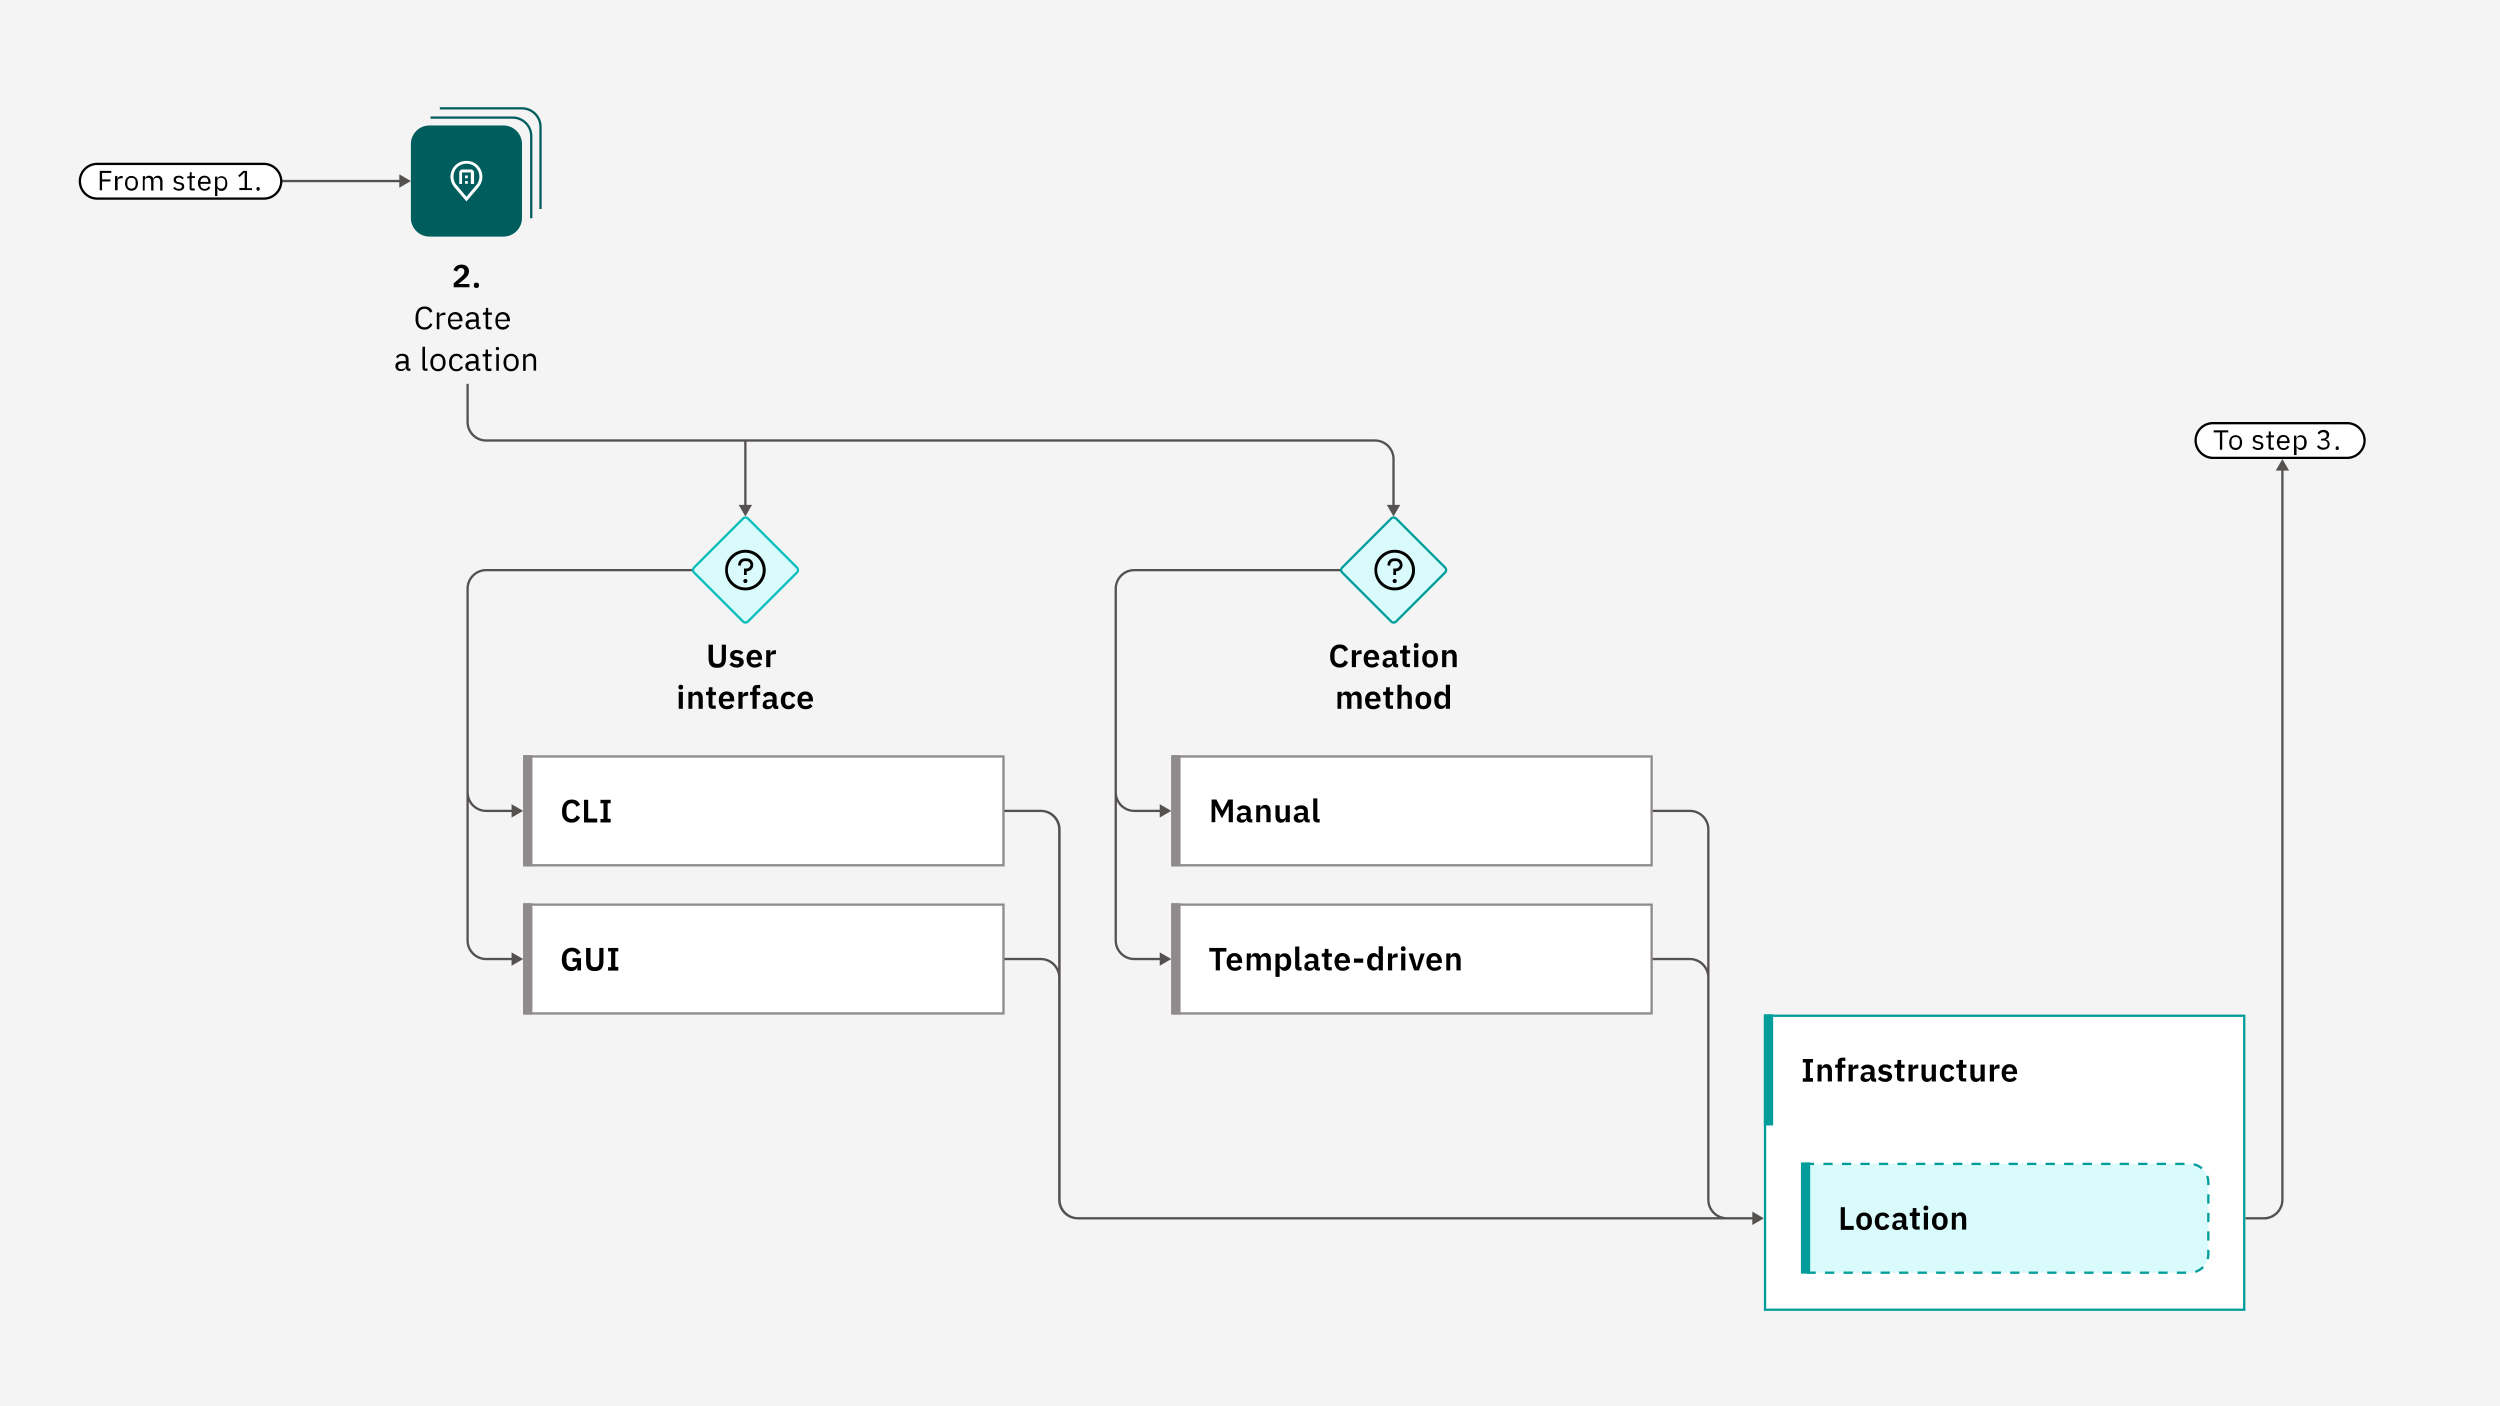 <?xml version="1.0" encoding="utf-8"?>
<!-- Generator: Adobe Illustrator 26.4.1, SVG Export Plug-In . SVG Version: 6.00 Build 0)  -->
<svg version="1.1" id="Layer_1" xmlns="http://www.w3.org/2000/svg" xmlns:xlink="http://www.w3.org/1999/xlink" x="0px" y="0px"
	 viewBox="0 0 1080 607.5" style="enable-background:new 0 0 1080 607.5;" xml:space="preserve">
<style type="text/css">
	.st0{fill:#F4F4F4;}
	.st1{fill:#565151;}
	.st2{fill:#005D5D;}
	.st3{fill:#FFFFFF;}
	.st4{fill:none;stroke:#005D5D;}
	.st5{fill:#8F8B8B;}
	.st6{fill:none;stroke:#8F8B8B;}
	.st7{fill:#D9FBFB;stroke:#08BDBA;}
	.st8{fill:#D9FBFB;stroke:#009D9A;}
	.st9{fill:none;stroke:#000000;}
	.st10{fill:none;stroke:#009D9A;}
	.st11{fill:#009D9A;}
	.st12{fill:#D9FBFB;stroke:#009D9A;stroke-dasharray:4,4;}
</style>
<rect class="st0" width="1080" height="607.5"/>
<path class="st1" d="M485.6,247c1.3-0.8,2.8-1.2,4.4-1.2h90v1h-90c-4.1,0-7.5,3.4-7.5,7.5v88c0,4.1,3.4,7.5,7.5,7.5h11v-2.4l5,2.9
	l-5,2.9v-2.4h-11c-3.2,0-6.1-1.8-7.5-4.5v60c0,4.1,3.4,7.5,7.5,7.5h11v-2.4l5,2.9l-5,2.9v-2.4h-11c-4.7,0-8.5-3.8-8.5-8.5v-152
	c0-1.7,0.5-3.2,1.3-4.5C483.5,248.6,484.5,247.7,485.6,247z"/>
<path class="st1" d="M177.5,78.2l-5-2.9v2.4h-52v1h52v2.4L177.5,78.2z"/>
<path class="st1" d="M202.5,165.8v16.5c0,4.1,3.4,7.5,7.5,7.5l384,0c4.7,0,8.5,3.8,8.5,8.5v19.8h2.4l-2.9,5l-2.9-5h2.4v-19.8
	c0-4.1-3.4-7.5-7.5-7.5l-271.5,0v27.3h2.4l-2.9,5l-2.9-5h2.4v-27.3H210c-4.7,0-8.5-3.8-8.5-8.5v-16.5H202.5z"/>
<path class="st1" d="M979.5,526.8v-0.1c4-0.7,7-4.2,7-8.4v-315h2.4l-2.9-5l-2.9,5h2.4v315c0,4.1-3.4,7.5-7.5,7.5h-8v1H979.5z"/>
<path class="st1" d="M433,349.8h16.7c4.7,0,8.5,3.8,8.5,8.5v160c0,4.1,3.4,7.5,7.5,7.5H742c-2.7-1.4-4.5-4.3-4.5-7.5l0-96
	c0-4.1-3.4-7.5-7.5-7.5h-17.2v-1H730c3.3,0,6.1,1.8,7.5,4.5v-60c0-4.1-3.4-7.5-7.5-7.5h-17.3v-1H730c4.7,0,8.5,3.8,8.5,8.5v154.4h0
	v5.6c0,4.1,3.4,7.5,7.5,7.5h11v-2.4l5,2.9l-5,2.9v-2.4H465.6c-4.7,0-8.5-3.8-8.5-8.5l0-96c0-4.1-3.4-7.5-7.5-7.5H433v-1h16.6
	c3.3,0,6.1,1.8,7.5,4.5v-60c0-4.1-3.4-7.5-7.5-7.5H433V349.8z"/>
<path class="st2" d="M185.5,54.2h32c4.4,0,8,3.6,8,8v32c0,4.4-3.6,8-8,8h-32c-4.4,0-8-3.6-8-8v-32C177.5,57.8,181.1,54.2,185.5,54.2
	z"/>
<path class="st3" d="M201.5,87l-5.3-6.2c0,0-0.2-0.3-0.2-0.3c-0.9-1.2-1.4-2.6-1.4-4.1c0-1.8,0.7-3.6,2-4.9c1.3-1.3,3-2,4.9-2
	s3.6,0.7,4.9,2c1.3,1.3,2,3,2,4.9c0,1.5-0.5,2.9-1.4,4.1l0,0c0,0-0.2,0.2-0.2,0.3L201.5,87z M197,79.7c0,0,0.1,0.2,0.2,0.2l4.3,5.1
	l4.3-5.1c0,0,0.2-0.2,0.2-0.2c0.7-1,1.1-2.2,1.1-3.4c0-1.5-0.6-2.9-1.6-4c-1.1-1.1-2.5-1.6-4-1.6s-2.9,0.6-4,1.6
	c-1.1,1.1-1.6,2.5-1.6,4C195.9,77.6,196.3,78.8,197,79.7z"/>
<path class="st3" d="M204.6,79.5h-1.2v-5h-3.8v5h-1.2v-5c0-0.3,0.1-0.6,0.4-0.9c0.2-0.2,0.6-0.4,0.9-0.4h3.8c0.3,0,0.6,0.1,0.9,0.4
	c0.2,0.2,0.4,0.6,0.4,0.9V79.5z"/>
<path class="st3" d="M202.1,78.2h-1.2v1.2h1.2V78.2z"/>
<path class="st3" d="M202.1,75.8h-1.2V77h1.2V75.8z"/>
<path d="M202.8,122.7H198l2.1-1.7c1.4-1.1,2.5-2.2,2.5-3.8c0-1.7-1.2-2.9-3.2-2.9c-2,0-3,1.1-3.5,2.4l1.6,0.6
	c0.2-0.8,0.7-1.5,1.7-1.5c0.8,0,1.4,0.5,1.4,1.3v0.2c0,0.9-0.5,1.5-1.5,2.4l-3.1,2.7v1.7h6.8V122.7z M205.8,124.4
	c0.8,0,1.1-0.4,1.1-1v-0.3c0-0.6-0.3-1-1.1-1c-0.8,0-1.1,0.4-1.1,1v0.3C204.7,124,205,124.4,205.8,124.4z"/>
<path d="M183.4,142.4c1.6,0,2.8-0.9,3.4-2.2l-0.9-0.6c-0.4,1.1-1.2,1.8-2.5,1.8c-1.7,0-2.7-1.2-2.7-3.2v-1.5c0-2,1-3.3,2.7-3.3
	c1.2,0,2,0.7,2.4,1.7l1-0.6c-0.6-1.4-1.7-2.1-3.4-2.1c-2.5,0-3.9,1.8-3.9,5.1C179.4,140.7,180.9,142.4,183.4,142.4z M189.8,142.2
	v-4.9c0-0.7,0.7-1.2,1.9-1.2h0.7V135H192c-1.2,0-1.8,0.6-2.1,1.3h-0.1V135h-1.1v7.2H189.8z M196.6,142.4c1.4,0,2.4-0.7,2.9-1.7
	l-0.8-0.6c-0.4,0.8-1.1,1.2-2,1.2c-1.3,0-2.1-0.9-2.1-2.2v-0.3h5.2v-0.5c0-2-1.2-3.5-3.1-3.5c-2,0-3.2,1.5-3.2,3.8
	S194.7,142.4,196.6,142.4z M196.6,135.8c1.1,0,1.9,0.9,1.9,2.1v0.2h-4V138C194.6,136.7,195.4,135.8,196.6,135.8z M207.6,142.2v-1
	h-0.8v-4c0-1.5-1-2.4-2.8-2.4c-1.3,0-2.2,0.6-2.6,1.4l0.7,0.6c0.4-0.7,1-1.1,1.8-1.1c1.1,0,1.7,0.6,1.7,1.6v0.7h-1.4
	c-2.1,0-3.1,0.8-3.1,2.1c0,1.3,0.9,2.2,2.4,2.2c1,0,1.8-0.5,2.1-1.3h0.1c0.1,0.7,0.4,1.2,1.2,1.2H207.6z M203.8,141.5
	c-0.9,0-1.4-0.4-1.4-1.1v-0.3c0-0.7,0.6-1.1,1.8-1.1h1.5v1.2C205.7,140.9,204.9,141.5,203.8,141.5z M212.4,142.2v-1h-1.5V136h1.6v-1
	h-1.6v-2h-1v1.3c0,0.5-0.2,0.7-0.6,0.7h-0.7v1h1.2v5.1c0,0.7,0.4,1.2,1.2,1.2H212.4z M217.1,142.4c1.4,0,2.4-0.7,2.9-1.7l-0.8-0.6
	c-0.4,0.8-1.1,1.2-2,1.2c-1.3,0-2.1-0.9-2.1-2.2v-0.3h5.2v-0.5c0-2-1.2-3.5-3.1-3.5c-2,0-3.2,1.5-3.2,3.8S215.2,142.4,217.1,142.4z
	 M217.1,135.8c1.1,0,1.9,0.9,1.9,2.1v0.2h-4V138C215.1,136.7,215.9,135.8,217.1,135.8z M177.3,160.2v-1h-0.8v-4c0-1.5-1-2.4-2.8-2.4
	c-1.3,0-2.2,0.6-2.6,1.4l0.7,0.6c0.4-0.7,1-1.1,1.8-1.1c1.1,0,1.7,0.6,1.7,1.6v0.7h-1.4c-2.1,0-3.1,0.8-3.1,2.1
	c0,1.3,0.9,2.2,2.4,2.2c1,0,1.8-0.5,2.1-1.3h0.1c0.1,0.7,0.4,1.2,1.2,1.2H177.3z M173.4,159.5c-0.9,0-1.4-0.4-1.4-1.1v-0.3
	c0-0.7,0.6-1.1,1.8-1.1h1.5v1.2C175.3,158.9,174.5,159.5,173.4,159.5z M184.7,160.2v-1h-1.1v-9.4h-1.1v9.2c0,0.7,0.4,1.2,1.2,1.2
	H184.7z M189.2,160.4c1.9,0,3.3-1.5,3.3-3.8s-1.3-3.8-3.3-3.8c-1.9,0-3.3,1.5-3.3,3.8S187.3,160.4,189.2,160.4z M189.2,159.4
	c-1.2,0-2.1-0.7-2.1-2.3v-1c0-1.5,0.9-2.3,2.1-2.3c1.2,0,2.1,0.7,2.1,2.3v1C191.3,158.7,190.4,159.4,189.2,159.4z M197.2,160.4
	c1.4,0,2.3-0.7,2.8-1.7l-0.8-0.5c-0.4,0.8-1.1,1.3-2,1.3c-1.3,0-2-0.9-2-2.2V156c0-1.3,0.7-2.2,2-2.2c0.9,0,1.5,0.4,1.8,1.2l0.9-0.5
	c-0.4-1-1.3-1.7-2.7-1.7c-2,0-3.2,1.5-3.2,3.8S195.1,160.4,197.2,160.4z M207.5,160.2v-1h-0.8v-4c0-1.5-1-2.4-2.8-2.4
	c-1.3,0-2.2,0.6-2.6,1.4l0.7,0.6c0.4-0.7,1-1.1,1.8-1.1c1.1,0,1.7,0.6,1.7,1.6v0.7h-1.4c-2.1,0-3.1,0.8-3.1,2.1
	c0,1.3,0.9,2.2,2.4,2.2c1,0,1.8-0.5,2.1-1.3h0.1c0.1,0.7,0.4,1.2,1.2,1.2H207.5z M203.7,159.5c-0.9,0-1.4-0.4-1.4-1.1v-0.3
	c0-0.7,0.6-1.1,1.8-1.1h1.5v1.2C205.6,158.9,204.8,159.5,203.7,159.5z M212.3,160.2v-1h-1.5V154h1.6v-1h-1.6v-2h-1v1.3
	c0,0.5-0.2,0.7-0.6,0.7h-0.7v1h1.2v5.1c0,0.7,0.4,1.2,1.2,1.2H212.3z M214.9,151.3c0.5,0,0.7-0.3,0.7-0.6v-0.2
	c0-0.4-0.2-0.6-0.7-0.6s-0.7,0.3-0.7,0.6v0.2C214.2,151.1,214.5,151.3,214.9,151.3z M214.4,160.2h1.1V153h-1.1V160.2z M220.8,160.4
	c1.9,0,3.3-1.5,3.3-3.8s-1.3-3.8-3.3-3.8c-1.9,0-3.3,1.5-3.3,3.8S218.8,160.4,220.8,160.4z M220.8,159.4c-1.2,0-2.1-0.7-2.1-2.3v-1
	c0-1.5,0.9-2.3,2.1-2.3c1.2,0,2.1,0.7,2.1,2.3v1C222.8,158.7,222,159.4,220.8,159.4z M227.1,160.2v-5c0-0.9,0.9-1.4,1.8-1.4
	c1.1,0,1.6,0.7,1.6,1.9v4.4h1.1v-4.6c0-1.8-0.9-2.8-2.4-2.8c-1.1,0-1.7,0.5-2,1.3h-0.1V153H226v7.2H227.1z"/>
<path class="st4" d="M186,50.8h35.5c4.4,0,8,3.6,8,8v35.5"/>
<path class="st4" d="M190,46.8h35.5c4.4,0,8,3.6,8,8v35.5"/>
<path class="st1" d="M336,245.8v1H210c-4.1,0-7.5,3.4-7.5,7.5v88.1c0.1,4.1,3.4,7.4,7.5,7.4h11v-2.4l5,2.9l-5,2.9v-2.4h-11
	c-3.2,0-6.1-1.8-7.5-4.5v60c0,4.1,3.4,7.5,7.5,7.5h11v-2.4l5,2.9l-5,2.9v-2.4h-11c-4.7,0-8.5-3.8-8.5-8.5v-63.9c0,0,0-0.1,0-0.1v-88
	c0-4.7,3.8-8.5,8.5-8.5H336z"/>
<rect x="226.5" y="326.8" class="st3" width="207" height="47"/>
<path class="st5" d="M230,326.2h-4v48h4V326.2z"/>
<path d="M247,355.4c1.8,0,2.9-0.9,3.6-2.3l-1.5-0.9c-0.3,0.9-1,1.6-2.1,1.6c-1.4,0-2.3-1-2.3-2.6v-1.5c0-1.7,0.9-2.7,2.3-2.7
	c1.1,0,1.7,0.6,2,1.5l1.6-0.8c-0.7-1.5-1.8-2.3-3.6-2.3c-2.6,0-4.2,1.8-4.2,5.1C242.7,353.7,244.4,355.4,247,355.4z M258,355.2v-1.6
	h-3.9v-8.1h-1.8v9.8H258z M263.8,355.2v-1.5h-1.3V347h1.3v-1.5h-4.4v1.5h1.3v6.8h-1.3v1.5H263.8z"/>
<rect x="226.5" y="326.8" class="st6" width="207" height="47"/>
<rect x="226.5" y="390.8" class="st3" width="207" height="47"/>
<path class="st5" d="M230,390.2h-4v48h4V390.2z"/>
<path d="M249.4,419.2h1.6v-5.3h-3.7v1.6h1.9v0.6c0,1.1-0.9,1.7-2.1,1.7c-1.5,0-2.4-0.9-2.4-2.6v-1.6c0-1.7,1-2.6,2.4-2.6
	c1.2,0,1.8,0.6,2.2,1.5l1.5-0.9c-0.7-1.4-2-2.2-3.7-2.2c-2.6,0-4.4,1.8-4.4,5.1s1.7,5,4,5c1.5,0,2.4-0.7,2.6-1.7h0.1V419.2z
	 M253.2,409.5v5.8c0,2.9,1,4.2,3.7,4.2c2.7,0,3.8-1.3,3.8-4.2v-5.8h-1.8v6c0,1.5-0.5,2.3-1.9,2.3s-1.9-0.8-1.9-2.3v-6H253.2z
	 M267.1,419.2v-1.5h-1.3V411h1.3v-1.5h-4.4v1.5h1.3v6.8h-1.3v1.5H267.1z"/>
<rect x="226.5" y="390.8" class="st6" width="207" height="47"/>
<rect x="506.5" y="326.8" class="st3" width="207" height="47"/>
<path class="st5" d="M510,326.2h-4v48h4V326.2z"/>
<path d="M523.2,355.2h1.8v-7h0.1l0.8,1.6l2,3.7l2-3.7l0.8-1.6h0.1v7h1.8v-9.8h-2l-2.5,4.8h-0.1l-2.5-4.8h-2.1V355.2z M536.4,355.4
	c1.1,0,1.9-0.5,2.1-1.4h0.1c0.1,0.8,0.6,1.3,1.4,1.3h1v-1.4h-0.7v-3.4c0-1.7-1.1-2.6-3-2.6c-1.5,0-2.3,0.6-2.9,1.4l1.1,1
	c0.4-0.5,0.8-0.9,1.7-0.9c1,0,1.4,0.5,1.4,1.3v0.5h-1.2c-2,0-3.1,0.7-3.1,2.2C534.1,354.6,535,355.4,536.4,355.4z M537,354.1
	c-0.7,0-1.1-0.3-1.1-0.9V353c0-0.6,0.5-0.9,1.4-0.9h1.1v1C538.5,353.8,537.8,354.1,537,354.1z M544.4,355.2v-4.8
	c0-0.8,0.7-1.2,1.5-1.2c0.9,0,1.2,0.5,1.2,1.6v4.4h1.8v-4.6c0-1.8-0.8-2.9-2.3-2.9c-1.1,0-1.8,0.6-2,1.4h-0.1v-1.2h-1.8v7.3H544.4z
	 M555.4,355.2h1.8v-7.3h-1.8v4.8c0,0.8-0.7,1.2-1.4,1.2c-0.9,0-1.2-0.5-1.2-1.6v-4.4h-1.8v4.6c0,1.8,0.8,2.9,2.3,2.9
	c1.2,0,1.8-0.7,2-1.4h0.1V355.2z M561.2,355.4c1.1,0,1.9-0.5,2.1-1.4h0.1c0.1,0.8,0.6,1.3,1.4,1.3h1v-1.4H565v-3.4
	c0-1.7-1-2.6-3-2.6c-1.5,0-2.3,0.6-2.9,1.4l1.1,1c0.3-0.5,0.8-0.9,1.7-0.9c1,0,1.4,0.5,1.4,1.3v0.5H562c-2,0-3.1,0.7-3.1,2.2
	C558.9,354.6,559.7,355.4,561.2,355.4z M561.8,354.1c-0.7,0-1.1-0.3-1.1-0.9V353c0-0.6,0.5-0.9,1.4-0.9h1.1v1
	C563.2,353.8,562.6,354.1,561.8,354.1z M570.1,355.2v-1.4h-1v-8.9h-1.8v8.6c0,1.1,0.6,1.8,1.8,1.8H570.1z"/>
<rect x="506.5" y="326.8" class="st6" width="207" height="47"/>
<rect x="506.5" y="390.8" class="st3" width="207" height="47"/>
<path class="st5" d="M510,390.2h-4v48h4V390.2z"/>
<path d="M529.8,411.1v-1.6h-7.4v1.6h2.8v8.1h1.8v-8.1H529.8z M533.4,419.4c1.4,0,2.4-0.5,3-1.3l-1-1.1c-0.4,0.6-1,1-1.9,1
	c-1.2,0-1.8-0.7-1.8-1.8V416h4.9v-0.6c0-2-1-3.7-3.3-3.7c-2.1,0-3.4,1.5-3.4,3.8C529.9,417.9,531.2,419.4,533.4,419.4z M533.3,413.1
	c0.9,0,1.4,0.7,1.4,1.7v0.1h-3v-0.1C531.8,413.8,532.4,413.1,533.3,413.1z M540.2,419.2v-4.8c0-0.8,0.7-1.2,1.4-1.2
	c0.8,0,1.2,0.5,1.2,1.6v4.4h1.8v-4.8c0-0.8,0.7-1.2,1.4-1.2c0.8,0,1.2,0.5,1.2,1.6v4.4h1.8v-4.6c0-1.8-0.8-2.9-2.2-2.9
	c-1.2,0-2,0.7-2.2,1.5h0c-0.4-1-1.1-1.5-2.1-1.5c-1.1,0-1.7,0.6-2,1.4h-0.1v-1.2h-1.8v7.3H540.2z M551,422h1.8v-4h0.1
	c0.3,0.8,1.1,1.4,2,1.4c1.8,0,2.9-1.4,2.9-3.8c0-2.4-1-3.8-2.9-3.8c-1,0-1.8,0.5-2,1.4h-0.1v-1.2H551V422z M554.3,417.9
	c-0.9,0-1.5-0.4-1.5-1.2v-2.3c0-0.7,0.6-1.2,1.5-1.2c0.9,0,1.6,0.7,1.6,1.7v1.3C555.8,417.3,555.2,417.9,554.3,417.9z M562.3,419.2
	v-1.4h-1v-8.9h-1.8v8.6c0,1.1,0.6,1.8,1.8,1.8H562.3z M565.6,419.4c1.1,0,1.9-0.5,2.1-1.4h0.1c0.1,0.8,0.6,1.3,1.4,1.3h1v-1.4h-0.7
	v-3.4c0-1.7-1-2.6-3-2.6c-1.5,0-2.3,0.6-2.9,1.4l1.1,1c0.3-0.5,0.8-0.9,1.7-0.9c1,0,1.4,0.5,1.4,1.3v0.5h-1.2c-2,0-3.1,0.7-3.1,2.2
	C563.3,418.6,564.1,419.4,565.6,419.4z M566.2,418.1c-0.7,0-1.1-0.3-1.1-0.9V417c0-0.6,0.5-0.9,1.4-0.9h1.1v1
	C567.6,417.8,567,418.1,566.2,418.1z M574,419.2h1.3v-1.4h-1.4v-4.5h1.5v-1.4h-1.5v-2h-1.6v1.2c0,0.5-0.2,0.8-0.7,0.8H571v1.4h1.1v4
	C572.1,418.6,572.8,419.2,574,419.2z M580,419.4c1.4,0,2.4-0.5,3-1.3l-1-1.1c-0.4,0.6-1,1-1.9,1c-1.2,0-1.8-0.7-1.8-1.8V416h4.9
	v-0.6c0-2-1-3.7-3.3-3.7c-2.1,0-3.4,1.5-3.4,3.8C576.6,417.9,577.9,419.4,580,419.4z M580,413.1c0.9,0,1.4,0.7,1.4,1.7v0.1h-3v-0.1
	C578.4,413.8,579,413.1,580,413.1z M588.9,415.9v-1.8h-4v1.8H588.9z M595.6,419.2h1.8v-10.4h-1.8v4.3h-0.1c-0.3-0.8-1.1-1.4-2-1.4
	c-1.8,0-2.9,1.4-2.9,3.8c0,2.5,1,3.8,2.9,3.8c1,0,1.8-0.6,2-1.4h0.1V419.2z M594.1,417.9c-0.9,0-1.6-0.7-1.6-1.7V415
	c0-1,0.6-1.7,1.6-1.7c0.9,0,1.5,0.5,1.5,1.2v2.3C595.6,417.5,595,417.9,594.1,417.9z M601.4,419.2v-4.5c0-0.8,0.6-1.1,1.8-1.1h0.6
	v-1.7h-0.4c-1.2,0-1.8,0.7-1.9,1.5h-0.1v-1.5h-1.8v7.3H601.4z M606.2,410.9c0.7,0,1-0.4,1-0.9v-0.3c0-0.5-0.3-0.9-1-0.9
	c-0.7,0-1,0.4-1,0.9v0.3C605.2,410.5,605.5,410.9,606.2,410.9z M605.3,419.2h1.8v-7.3h-1.8V419.2z M613,419.2l2.5-7.3h-1.7l-1,3.2
	l-0.7,2.6H612l-0.7-2.6l-1-3.2h-1.8l2.4,7.3H613z M619.7,419.4c1.4,0,2.4-0.5,3-1.3l-1-1.1c-0.4,0.6-1,1-1.9,1
	c-1.2,0-1.8-0.7-1.8-1.8V416h4.9v-0.6c0-2-1-3.7-3.3-3.7c-2.1,0-3.4,1.5-3.4,3.8C616.2,417.9,617.5,419.4,619.7,419.4z M619.7,413.1
	c0.9,0,1.4,0.7,1.4,1.7v0.1h-3v-0.1C618.1,413.8,618.7,413.1,619.7,413.1z M626.5,419.2v-4.8c0-0.8,0.7-1.2,1.5-1.2
	c0.9,0,1.2,0.5,1.2,1.6v4.4h1.8v-4.6c0-1.8-0.8-2.9-2.3-2.9c-1.1,0-1.8,0.6-2,1.4h-0.1v-1.2h-1.8v7.3H626.5z"/>
<rect x="506.5" y="390.8" class="st6" width="207" height="47"/>
<path class="st7" d="M323.1,224l21.2,21.2c0.6,0.6,0.6,1.5,0,2.1l-21.2,21.2c-0.6,0.6-1.5,0.6-2.1,0l-21.2-21.2
	c-0.6-0.6-0.6-1.5,0-2.1l21.2-21.2C321.5,223.4,322.5,223.4,323.1,224z"/>
<path d="M322,237.5c-1.7,0-3.4,0.5-4.9,1.5c-1.4,1-2.6,2.3-3.2,3.9c-0.7,1.6-0.8,3.4-0.5,5.1c0.3,1.7,1.2,3.3,2.4,4.5
	c1.2,1.2,2.8,2.1,4.5,2.4c1.7,0.3,3.5,0.2,5.1-0.5c1.6-0.7,3-1.8,3.9-3.2c1-1.4,1.5-3.1,1.5-4.9c0-2.3-0.9-4.5-2.6-6.2
	C326.6,238.4,324.3,237.5,322,237.5z M322,253.8c-1.5,0-2.9-0.4-4.2-1.3c-1.2-0.8-2.2-2-2.8-3.4c-0.6-1.4-0.7-2.9-0.4-4.3
	s1-2.8,2.1-3.8c1-1,2.4-1.8,3.8-2.1c1.5-0.3,3-0.1,4.3,0.4c1.4,0.6,2.5,1.5,3.4,2.8c0.8,1.2,1.3,2.7,1.3,4.2c0,2-0.8,3.9-2.2,5.3
	C325.9,253,324,253.8,322,253.8z"/>
<path d="M322,251.9c0.5,0,0.9-0.4,0.9-0.9c0-0.5-0.4-0.9-0.9-0.9s-0.9,0.4-0.9,0.9C321.1,251.5,321.5,251.9,322,251.9z"/>
<path d="M322.6,241.2h-0.9c-0.4,0-0.7,0.1-1.1,0.2c-0.3,0.1-0.7,0.3-0.9,0.6c-0.3,0.3-0.5,0.6-0.6,0.9c-0.1,0.3-0.2,0.7-0.2,1.1v0.3
	h1.2v-0.3c0-0.4,0.2-0.8,0.5-1.1c0.3-0.3,0.7-0.5,1.1-0.5h0.9c0.4,0,0.8,0.2,1.1,0.5c0.3,0.3,0.5,0.7,0.5,1.1c0,0.4-0.2,0.8-0.5,1.1
	c-0.3,0.3-0.7,0.5-1.1,0.5h-1.2v2.8h1.2v-1.6c0.7,0,1.5-0.3,2-0.8c0.5-0.5,0.8-1.2,0.8-2c0-0.7-0.3-1.5-0.8-2
	C324.1,241.5,323.4,241.2,322.6,241.2z"/>
<path d="M306.1,278.5v5.8c0,2.9,1,4.2,3.7,4.2c2.7,0,3.8-1.3,3.8-4.2v-5.8h-1.8v6c0,1.5-0.5,2.3-1.9,2.3c-1.4,0-1.9-0.8-1.9-2.3v-6
	H306.1z M318.3,288.4c1.8,0,3-1,3-2.4c0-1.2-0.8-1.9-2.4-2.2l-0.7-0.1c-0.7-0.1-1-0.3-1-0.8c0-0.4,0.3-0.8,1.1-0.8
	c0.7,0,1.3,0.3,1.8,0.8l1-1c-0.7-0.7-1.4-1.1-2.9-1.1c-1.7,0-2.8,0.9-2.8,2.3c0,1.3,0.9,2,2.4,2.2l0.7,0.1c0.6,0.1,0.9,0.3,0.9,0.8
	c0,0.5-0.4,0.8-1.2,0.8c-0.8,0-1.5-0.4-2-1l-1.1,1.1C316,287.9,316.9,288.4,318.3,288.4z M326,288.4c1.4,0,2.4-0.5,3-1.3l-1-1.1
	c-0.4,0.6-1,1-1.9,1c-1.2,0-1.8-0.7-1.8-1.8V285h4.9v-0.6c0-2-1.1-3.7-3.3-3.7c-2.1,0-3.4,1.5-3.4,3.8
	C322.6,286.9,323.9,288.4,326,288.4z M326,282.1c0.9,0,1.4,0.7,1.4,1.7v0.1h-3v-0.1C324.4,282.8,325.1,282.1,326,282.1z
	 M332.8,288.2v-4.5c0-0.8,0.6-1.1,1.8-1.1h0.6v-1.7h-0.4c-1.2,0-1.8,0.7-1.9,1.5h-0.1v-1.5H331v7.3H332.8z M294.1,297.9
	c0.7,0,1-0.4,1-0.9v-0.3c0-0.5-0.3-0.9-1-0.9c-0.7,0-1,0.4-1,0.9v0.3C293.1,297.5,293.4,297.9,294.1,297.9z M293.2,306.2h1.8v-7.3
	h-1.8V306.2z M299.1,306.2v-4.8c0-0.8,0.7-1.2,1.5-1.2c0.9,0,1.2,0.5,1.2,1.6v4.4h1.8v-4.6c0-1.8-0.8-2.9-2.3-2.9
	c-1.1,0-1.8,0.6-2,1.4h-0.1v-1.2h-1.8v7.3H299.1z M307.9,306.2h1.3v-1.4h-1.4v-4.5h1.5v-1.4h-1.5v-2h-1.6v1.2c0,0.5-0.2,0.8-0.7,0.8
	H305v1.4h1.1v4C306.1,305.6,306.7,306.2,307.9,306.2z M314,306.4c1.4,0,2.4-0.5,3-1.3l-1-1.1c-0.4,0.6-1,1-1.9,1
	c-1.2,0-1.8-0.7-1.8-1.8V303h4.9v-0.6c0-2-1-3.7-3.3-3.7c-2.1,0-3.4,1.5-3.4,3.8C310.5,304.9,311.8,306.4,314,306.4z M313.9,300.1
	c0.9,0,1.4,0.7,1.4,1.7v0.1h-3v-0.1C312.4,300.8,313,300.1,313.9,300.1z M320.8,306.2v-4.5c0-0.8,0.6-1.1,1.8-1.1h0.6v-1.7h-0.4
	c-1.2,0-1.8,0.7-1.9,1.5h-0.1v-1.5H319v7.3H320.8z M325.1,306.2h1.8v-5.9h1.5v-1.4h-1.5v-1.6h1.5v-1.4h-1.3c-1.3,0-2,0.7-2,2v1H324
	v1.4h1.1V306.2z M331.6,306.4c1.1,0,1.9-0.5,2.1-1.4h0.1c0.1,0.8,0.6,1.3,1.4,1.3h1v-1.4h-0.7v-3.4c0-1.7-1.1-2.6-3-2.6
	c-1.5,0-2.3,0.6-2.9,1.4l1.1,1c0.4-0.5,0.8-0.9,1.7-0.9c1,0,1.4,0.5,1.4,1.3v0.5h-1.2c-2,0-3.1,0.7-3.1,2.2
	C329.3,305.6,330.1,306.4,331.6,306.4z M332.2,305.1c-0.7,0-1.1-0.3-1.1-0.9V304c0-0.6,0.5-0.9,1.4-0.9h1.1v1
	C333.6,304.8,333,305.1,332.2,305.1z M340.7,306.4c1.4,0,2.4-0.6,2.9-1.9l-1.4-0.7c-0.3,0.7-0.7,1.1-1.5,1.1c-1,0-1.5-0.7-1.5-1.7
	v-1.3c0-1,0.5-1.7,1.5-1.7c0.8,0,1.2,0.4,1.4,1.1l1.5-0.7c-0.4-1.1-1.4-1.8-2.9-1.8c-2.2,0-3.4,1.5-3.4,3.8
	C337.3,304.9,338.5,306.4,340.7,306.4z M348,306.4c1.4,0,2.4-0.5,3-1.3l-1-1.1c-0.4,0.6-1,1-1.9,1c-1.2,0-1.8-0.7-1.8-1.8V303h4.9
	v-0.6c0-2-1.1-3.7-3.3-3.7c-2.1,0-3.4,1.5-3.4,3.8C344.5,304.9,345.8,306.4,348,306.4z M348,300.1c0.9,0,1.4,0.7,1.4,1.7v0.1h-3
	v-0.1C346.4,300.8,347,300.1,348,300.1z"/>
<path class="st8" d="M603.1,224l21.2,21.2c0.6,0.6,0.6,1.5,0,2.1l-21.2,21.2c-0.6,0.6-1.5,0.6-2.1,0l-21.2-21.2
	c-0.6-0.6-0.6-1.5,0-2.1l21.2-21.2C601.5,223.4,602.5,223.4,603.1,224z"/>
<path d="M602.5,237.5c-1.7,0-3.4,0.5-4.9,1.5c-1.4,1-2.6,2.3-3.2,3.9c-0.7,1.6-0.8,3.4-0.5,5.1c0.3,1.7,1.2,3.3,2.4,4.5
	c1.2,1.2,2.8,2.1,4.5,2.4c1.7,0.3,3.5,0.2,5.1-0.5c1.6-0.7,3-1.8,3.9-3.2c1-1.4,1.5-3.1,1.5-4.9c0-2.3-0.9-4.5-2.6-6.2
	C607.1,238.4,604.8,237.5,602.5,237.5z M602.5,253.8c-1.5,0-2.9-0.4-4.2-1.3c-1.2-0.8-2.2-2-2.8-3.4c-0.6-1.4-0.7-2.9-0.4-4.3
	s1-2.8,2.1-3.8c1-1,2.4-1.8,3.8-2.1c1.5-0.3,3-0.1,4.3,0.4c1.4,0.6,2.5,1.5,3.4,2.8c0.8,1.2,1.3,2.7,1.3,4.2c0,2-0.8,3.9-2.2,5.3
	C606.4,253,604.5,253.8,602.5,253.8z"/>
<path d="M602.5,251.9c0.5,0,0.9-0.4,0.9-0.9c0-0.5-0.4-0.9-0.9-0.9s-0.9,0.4-0.9,0.9C601.6,251.5,602,251.9,602.5,251.9z"/>
<path d="M603.1,241.2h-0.9c-0.4,0-0.7,0.1-1.1,0.2c-0.3,0.1-0.7,0.3-0.9,0.6c-0.3,0.3-0.5,0.6-0.6,0.9c-0.1,0.3-0.2,0.7-0.2,1.1v0.3
	h1.2v-0.3c0-0.4,0.2-0.8,0.5-1.1c0.3-0.3,0.7-0.5,1.1-0.5h0.9c0.4,0,0.8,0.2,1.1,0.5c0.3,0.3,0.5,0.7,0.5,1.1c0,0.4-0.2,0.8-0.5,1.1
	c-0.3,0.3-0.7,0.5-1.1,0.5h-1.2v2.8h1.2v-1.6c0.7,0,1.5-0.3,2-0.8c0.5-0.5,0.8-1.2,0.8-2c0-0.7-0.3-1.5-0.8-2
	C604.6,241.5,603.9,241.2,603.1,241.2z"/>
<path d="M578.8,288.4c1.8,0,2.9-0.9,3.6-2.3l-1.5-0.9c-0.3,0.9-1,1.6-2.1,1.6c-1.4,0-2.3-1-2.3-2.6v-1.5c0-1.7,0.9-2.7,2.3-2.7
	c1.1,0,1.7,0.6,2,1.5l1.6-0.8c-0.7-1.5-1.8-2.3-3.6-2.3c-2.6,0-4.2,1.8-4.2,5.1C574.6,286.7,576.2,288.4,578.8,288.4z M585.8,288.2
	v-4.5c0-0.8,0.6-1.1,1.8-1.1h0.6v-1.7h-0.4c-1.2,0-1.8,0.7-1.9,1.5h-0.1v-1.5H584v7.3H585.8z M592.6,288.4c1.4,0,2.4-0.5,3-1.3
	l-1-1.1c-0.4,0.6-1,1-1.9,1c-1.2,0-1.8-0.7-1.8-1.8V285h4.9v-0.6c0-2-1.1-3.7-3.3-3.7c-2.1,0-3.4,1.5-3.4,3.8
	C589.1,286.9,590.4,288.4,592.6,288.4z M592.5,282.1c0.9,0,1.4,0.7,1.4,1.7v0.1h-3v-0.1C591,282.8,591.6,282.1,592.5,282.1z
	 M599.4,288.4c1.1,0,1.9-0.5,2.1-1.4h0.1c0.1,0.8,0.6,1.3,1.4,1.3h1v-1.4h-0.7v-3.4c0-1.7-1-2.6-3-2.6c-1.5,0-2.3,0.6-2.9,1.4l1.1,1
	c0.3-0.5,0.8-0.9,1.7-0.9c1,0,1.4,0.5,1.4,1.3v0.5h-1.2c-2,0-3.1,0.7-3.1,2.2C597.1,287.6,597.9,288.4,599.4,288.4z M600,287.1
	c-0.7,0-1.1-0.3-1.1-0.9V286c0-0.6,0.5-0.9,1.4-0.9h1.1v1C601.4,286.8,600.8,287.1,600,287.1z M607.8,288.2h1.3v-1.4h-1.4v-4.5h1.5
	v-1.4h-1.5v-2h-1.6v1.2c0,0.5-0.2,0.8-0.7,0.8h-0.6v1.4h1.1v4C605.9,287.6,606.6,288.2,607.8,288.2z M611.8,279.9c0.7,0,1-0.4,1-0.9
	v-0.3c0-0.5-0.3-0.9-1-0.9c-0.7,0-1,0.4-1,0.9v0.3C610.7,279.5,611.1,279.9,611.8,279.9z M610.9,288.2h1.8v-7.3h-1.8V288.2z
	 M617.8,288.4c2.1,0,3.4-1.5,3.4-3.8c0-2.3-1.3-3.8-3.4-3.8c-2.1,0-3.4,1.5-3.4,3.8C614.4,286.9,615.7,288.4,617.8,288.4z
	 M617.8,287c-0.9,0-1.5-0.6-1.5-1.7v-1.4c0-1.1,0.6-1.7,1.5-1.7c0.9,0,1.5,0.6,1.5,1.7v1.4C619.4,286.4,618.8,287,617.8,287z
	 M624.8,288.2v-4.8c0-0.8,0.7-1.2,1.5-1.2c0.9,0,1.2,0.5,1.2,1.6v4.4h1.8v-4.6c0-1.8-0.8-2.9-2.3-2.9c-1.1,0-1.8,0.6-2,1.4h-0.1
	v-1.2H623v7.3H624.8z M579.4,306.2v-4.8c0-0.8,0.7-1.2,1.4-1.2c0.8,0,1.2,0.5,1.2,1.6v4.4h1.8v-4.8c0-0.8,0.7-1.2,1.4-1.2
	c0.8,0,1.2,0.5,1.2,1.6v4.4h1.8v-4.6c0-1.8-0.8-2.9-2.2-2.9c-1.2,0-2,0.7-2.2,1.5h0c-0.4-1-1.1-1.5-2.1-1.5c-1.1,0-1.7,0.6-2,1.4
	h-0.1v-1.2h-1.8v7.3H579.4z M593.2,306.4c1.4,0,2.4-0.5,3-1.3l-1-1.1c-0.4,0.6-1,1-1.9,1c-1.2,0-1.8-0.7-1.8-1.8V303h4.9v-0.6
	c0-2-1-3.7-3.3-3.7c-2.1,0-3.4,1.5-3.4,3.8C589.7,304.9,591,306.4,593.2,306.4z M593.2,300.1c0.9,0,1.4,0.7,1.4,1.7v0.1h-3v-0.1
	C591.6,300.8,592.2,300.1,593.2,300.1z M600.5,306.2h1.3v-1.4h-1.4v-4.5h1.5v-1.4h-1.5v-2h-1.6v1.2c0,0.5-0.2,0.8-0.7,0.8h-0.6v1.4
	h1.1v4C598.6,305.6,599.3,306.2,600.5,306.2z M603.6,306.2h1.8v-4.8c0-0.8,0.7-1.2,1.5-1.2c0.9,0,1.2,0.5,1.2,1.6v4.4h1.8v-4.6
	c0-1.8-0.8-2.9-2.3-2.9c-1.1,0-1.8,0.6-2,1.4h-0.1v-4.3h-1.8V306.2z M614.9,306.4c2.1,0,3.4-1.5,3.4-3.8c0-2.3-1.3-3.8-3.4-3.8
	c-2.1,0-3.4,1.5-3.4,3.8C611.5,304.9,612.8,306.4,614.9,306.4z M614.9,305c-0.9,0-1.5-0.6-1.5-1.7v-1.4c0-1.1,0.6-1.7,1.5-1.7
	c0.9,0,1.5,0.6,1.5,1.7v1.4C616.4,304.4,615.8,305,614.9,305z M624.6,306.2h1.8v-10.4h-1.8v4.3h-0.1c-0.3-0.8-1.1-1.4-2-1.4
	c-1.8,0-2.9,1.4-2.9,3.8c0,2.5,1,3.8,2.9,3.8c1,0,1.8-0.6,2-1.4h0.1V306.2z M623.1,304.9c-0.9,0-1.6-0.7-1.6-1.7V302
	c0-1,0.6-1.7,1.6-1.7c0.9,0,1.5,0.5,1.5,1.2v2.3C624.6,304.5,623.9,304.9,623.1,304.9z"/>
<path class="st3" d="M42,70.8h72c4.1,0,7.5,3.4,7.5,7.5l0,0c0,4.1-3.4,7.5-7.5,7.5H42c-4.1,0-7.5-3.4-7.5-7.5l0,0
	C34.5,74.1,37.9,70.8,42,70.8z"/>
<path d="M44.1,82.2v-3.8h3.6v-0.9h-3.6v-2.8h4v-0.9h-5v8.4H44.1z M50.8,82.2v-4.2c0-0.6,0.6-1,1.7-1H53v-1h-0.4
	c-1,0-1.6,0.6-1.8,1.1h-0.1v-1.1h-1v6.2H50.8z M56.8,82.4c1.7,0,2.8-1.3,2.8-3.2s-1.1-3.2-2.8-3.2S54,77.2,54,79.2
	S55.2,82.4,56.8,82.4z M56.8,81.5c-1,0-1.8-0.6-1.8-1.9v-0.9c0-1.3,0.7-1.9,1.8-1.9s1.8,0.6,1.8,1.9v0.9
	C58.6,80.9,57.8,81.5,56.8,81.5z M62.5,82.2V78c0-0.8,0.7-1.2,1.5-1.2c0.9,0,1.3,0.6,1.3,1.7v3.8h1V78c0-0.8,0.7-1.2,1.5-1.2
	c0.9,0,1.4,0.6,1.4,1.7v3.8h1v-4c0-1.5-0.8-2.4-2-2.4c-1.1,0-1.7,0.6-1.9,1.3h0c-0.3-0.9-1.1-1.3-1.9-1.3c-1,0-1.4,0.5-1.7,1.2h0v-1
	h-1v6.2H62.5z M77.3,82.4c1.4,0,2.3-0.7,2.3-1.9c0-0.9-0.5-1.5-1.9-1.7l-0.5-0.1c-0.8-0.1-1.2-0.4-1.2-1c0-0.6,0.4-1,1.2-1
	s1.3,0.4,1.6,0.8l0.6-0.6c-0.5-0.6-1.2-1-2.2-1c-1.3,0-2.2,0.6-2.2,1.8c0,1.2,0.9,1.6,2,1.8l0.5,0.1c0.8,0.1,1.1,0.5,1.1,1
	c0,0.6-0.5,1-1.3,1c-0.8,0-1.4-0.3-1.8-0.9l-0.7,0.6C75.4,81.9,76.2,82.4,77.3,82.4z M84.1,82.2v-0.8h-1.3v-4.5h1.4v-0.8h-1.4v-1.7
	H82v1.2c0,0.4-0.1,0.6-0.5,0.6h-0.6v0.8h1v4.3c0,0.6,0.4,1,1,1H84.1z M88.4,82.4c1.2,0,2.1-0.6,2.4-1.4l-0.7-0.5
	c-0.3,0.7-0.9,1.1-1.7,1.1c-1.2,0-1.8-0.8-1.8-1.9v-0.3H91v-0.5c0-1.8-1-3-2.7-3c-1.7,0-2.8,1.3-2.8,3.2S86.7,82.4,88.4,82.4z
	 M88.4,76.7c1,0,1.6,0.7,1.6,1.8v0.1h-3.4v-0.1C86.6,77.5,87.3,76.7,88.4,76.7z M92.9,84.7h1v-3.4h0c0.4,0.8,1,1.2,1.8,1.2
	c1.5,0,2.5-1.3,2.5-3.2c0-2-1-3.2-2.5-3.2c-0.9,0-1.5,0.4-1.8,1.2h0v-1h-1V84.7z M95.5,81.5c-0.9,0-1.6-0.5-1.6-1.3V78
	c0-0.7,0.7-1.2,1.6-1.2c1.1,0,1.8,0.7,1.8,1.8v1.1C97.2,80.8,96.6,81.5,95.5,81.5z M108.9,82.2v-0.9h-2.2v-7.5h-1.6l-2.2,2.1
	l0.6,0.6l2.1-2h0.1v6.7h-2.3v0.9H108.9z M111.5,82.4c0.5,0,0.7-0.3,0.7-0.7v-0.2c0-0.4-0.2-0.7-0.7-0.7s-0.7,0.3-0.7,0.7v0.2
	C110.8,82.1,111,82.4,111.5,82.4z"/>
<path class="st9" d="M42,70.8h72c4.1,0,7.5,3.4,7.5,7.5l0,0c0,4.1-3.4,7.5-7.5,7.5H42c-4.1,0-7.5-3.4-7.5-7.5l0,0
	C34.5,74.1,37.9,70.8,42,70.8z"/>
<rect x="762.5" y="438.8" class="st3" width="207" height="127"/>
<rect x="762.5" y="438.8" class="st10" width="207" height="127"/>
<path class="st11" d="M766,438.2h-4v48h4V438.2z"/>
<path d="M783.2,467.2v-1.5h-1.3V459h1.3v-1.5h-4.4v1.5h1.3v6.8h-1.3v1.5H783.2z M786.9,467.2v-4.8c0-0.8,0.7-1.2,1.5-1.2
	c0.9,0,1.2,0.5,1.2,1.6v4.4h1.8v-4.6c0-1.8-0.8-2.9-2.3-2.9c-1.1,0-1.8,0.6-2,1.4h-0.1v-1.2h-1.8v7.3H786.9z M793.9,467.2h1.8v-5.9
	h1.5v-1.4h-1.5v-1.6h1.5v-1.4h-1.3c-1.3,0-2,0.7-2,2v1h-1.1v1.4h1.1V467.2z M800.4,467.2v-4.5c0-0.8,0.6-1.1,1.8-1.1h0.6v-1.7h-0.4
	c-1.2,0-1.8,0.7-1.9,1.5h-0.1v-1.5h-1.8v7.3H800.4z M805.9,467.4c1.1,0,1.9-0.5,2.1-1.4h0.1c0.1,0.8,0.6,1.3,1.4,1.3h1v-1.4h-0.7
	v-3.4c0-1.7-1-2.6-3-2.6c-1.5,0-2.3,0.6-2.9,1.4l1.1,1c0.3-0.5,0.8-0.9,1.7-0.9c1,0,1.4,0.5,1.4,1.3v0.5h-1.2c-2,0-3.1,0.7-3.1,2.2
	C803.5,466.6,804.4,467.4,805.9,467.4z M806.5,466.1c-0.7,0-1.1-0.3-1.1-0.9V465c0-0.6,0.5-0.9,1.4-0.9h1.1v1
	C807.9,465.8,807.3,466.1,806.5,466.1z M814.4,467.4c1.8,0,3-1,3-2.4c0-1.2-0.8-1.9-2.4-2.2l-0.7-0.1c-0.7-0.1-1-0.3-1-0.8
	c0-0.4,0.3-0.8,1.1-0.8c0.7,0,1.3,0.3,1.8,0.8l1-1c-0.7-0.7-1.4-1.1-2.9-1.1c-1.7,0-2.8,0.9-2.8,2.3c0,1.3,0.9,2,2.4,2.2l0.7,0.1
	c0.6,0.1,0.9,0.3,0.9,0.8c0,0.5-0.4,0.8-1.2,0.8c-0.8,0-1.5-0.4-2-1l-1.1,1.1C812.1,466.9,813.1,467.4,814.4,467.4z M821.4,467.2
	h1.3v-1.4h-1.4v-4.5h1.5v-1.4h-1.5v-2h-1.6v1.2c0,0.5-0.2,0.8-0.7,0.8h-0.6v1.4h1.1v4C819.5,466.6,820.1,467.2,821.4,467.2z
	 M826.3,467.2v-4.5c0-0.8,0.6-1.1,1.8-1.1h0.6v-1.7h-0.4c-1.2,0-1.8,0.7-1.9,1.5h-0.1v-1.5h-1.8v7.3H826.3z M834.5,467.2h1.8v-7.3
	h-1.8v4.8c0,0.8-0.7,1.2-1.4,1.2c-0.9,0-1.2-0.5-1.2-1.6v-4.4h-1.8v4.6c0,1.8,0.8,2.9,2.3,2.9c1.2,0,1.8-0.7,2-1.4h0.1V467.2z
	 M841.4,467.4c1.4,0,2.4-0.6,2.9-1.9l-1.4-0.7c-0.3,0.7-0.7,1.1-1.5,1.1c-1,0-1.5-0.7-1.5-1.7v-1.3c0-1,0.5-1.7,1.5-1.7
	c0.8,0,1.2,0.4,1.4,1.1l1.5-0.7c-0.4-1.1-1.4-1.8-2.9-1.8c-2.2,0-3.4,1.5-3.4,3.8C838,465.9,839.3,467.4,841.4,467.4z M848.1,467.2
	h1.3v-1.4H848v-4.5h1.5v-1.4H848v-2h-1.6v1.2c0,0.5-0.2,0.8-0.7,0.8h-0.6v1.4h1.1v4C846.3,466.6,846.9,467.2,848.1,467.2z
	 M855.6,467.2h1.8v-7.3h-1.8v4.8c0,0.8-0.7,1.2-1.4,1.2c-0.9,0-1.2-0.5-1.2-1.6v-4.4h-1.8v4.6c0,1.8,0.8,2.9,2.3,2.9
	c1.2,0,1.8-0.7,2-1.4h0.1V467.2z M861.4,467.2v-4.5c0-0.8,0.6-1.1,1.8-1.1h0.6v-1.7h-0.4c-1.2,0-1.8,0.7-1.9,1.5h-0.1v-1.5h-1.8v7.3
	H861.4z M868.2,467.4c1.4,0,2.4-0.5,3-1.3l-1-1.1c-0.4,0.6-1,1-1.9,1c-1.2,0-1.8-0.7-1.8-1.8V464h4.9v-0.6c0-2-1-3.7-3.3-3.7
	c-2.1,0-3.4,1.5-3.4,3.8C864.7,465.9,866,467.4,868.2,467.4z M868.2,461.1c0.9,0,1.4,0.7,1.4,1.7v0.1h-3v-0.1
	C866.6,461.8,867.2,461.1,868.2,461.1z"/>
<path class="st3" d="M956,182.8h58c4.1,0,7.5,3.4,7.5,7.5l0,0c0,4.1-3.4,7.5-7.5,7.5h-58c-4.1,0-7.5-3.4-7.5-7.5l0,0
	C948.5,186.1,951.9,182.8,956,182.8z"/>
<path d="M962.6,186.8v-0.9h-6.3v0.9h2.7v7.5h1v-7.5H962.6z M965.8,194.4c1.7,0,2.8-1.3,2.8-3.2c0-2-1.1-3.2-2.8-3.2
	s-2.8,1.3-2.8,3.2C963,193.1,964.1,194.4,965.8,194.4z M965.8,193.5c-1,0-1.8-0.6-1.8-1.9v-0.9c0-1.3,0.7-1.9,1.8-1.9
	c1,0,1.8,0.6,1.8,1.9v0.9C967.5,192.9,966.8,193.5,965.8,193.5z M975.5,194.4c1.4,0,2.3-0.7,2.3-1.9c0-0.9-0.5-1.5-1.9-1.7l-0.5-0.1
	c-0.8-0.1-1.2-0.4-1.2-1c0-0.6,0.4-1,1.2-1c0.8,0,1.3,0.4,1.6,0.8l0.6-0.6c-0.5-0.6-1.2-1-2.2-1c-1.3,0-2.2,0.6-2.2,1.8
	c0,1.2,0.9,1.6,2,1.8l0.5,0.1c0.8,0.1,1.1,0.5,1.1,1c0,0.6-0.5,1-1.3,1c-0.8,0-1.4-0.3-1.8-0.9l-0.7,0.6
	C973.6,193.9,974.3,194.4,975.5,194.4z M982.3,194.2v-0.8H981v-4.5h1.4v-0.8H981v-1.7h-0.9v1.2c0,0.4-0.1,0.6-0.5,0.6H979v0.8h1v4.3
	c0,0.6,0.4,1,1,1H982.3z M986.5,194.4c1.2,0,2-0.6,2.4-1.4l-0.7-0.5c-0.3,0.7-0.9,1.1-1.7,1.1c-1.2,0-1.8-0.8-1.8-1.9v-0.3h4.4v-0.5
	c0-1.8-1-3-2.7-3c-1.7,0-2.8,1.3-2.8,3.2C983.7,193.1,984.8,194.4,986.5,194.4z M986.5,188.7c1,0,1.6,0.7,1.6,1.8v0.1h-3.4v-0.1
	C984.7,189.5,985.5,188.7,986.5,188.7z M991.1,196.6h1v-3.4h0.1c0.4,0.8,1,1.2,1.8,1.2c1.5,0,2.5-1.3,2.5-3.2c0-2-1-3.2-2.5-3.2
	c-0.9,0-1.5,0.4-1.8,1.2H992v-1h-1V196.6z M993.6,193.5c-0.9,0-1.6-0.5-1.6-1.3V190c0-0.7,0.7-1.2,1.6-1.2c1.1,0,1.8,0.7,1.8,1.8
	v1.1C995.4,192.8,994.7,193.5,993.6,193.5z M1002.7,189.4v0.9h1c1.2,0,1.8,0.6,1.8,1.5v0.1c0,1-0.6,1.5-1.8,1.5c-1,0-1.5-0.4-2-1.1
	l-0.8,0.6c0.5,0.7,1.3,1.4,2.7,1.4c1.7,0,2.8-1,2.8-2.4c0-1.3-0.9-1.9-1.8-2.1v0c0.9-0.2,1.6-0.9,1.6-2c0-1.4-1.1-2.1-2.5-2.1
	c-1.3,0-2.1,0.7-2.5,1.4l0.7,0.6c0.4-0.6,0.9-1,1.7-1c0.9,0,1.5,0.4,1.5,1.3v0.1c0,0.8-0.6,1.4-1.7,1.4H1002.7z M1009.7,194.4
	c0.5,0,0.7-0.3,0.7-0.7v-0.2c0-0.4-0.2-0.7-0.7-0.7c-0.5,0-0.7,0.3-0.7,0.7v0.2C1008.9,194.1,1009.1,194.4,1009.7,194.4z"/>
<path class="st9" d="M956,182.8h58c4.1,0,7.5,3.4,7.5,7.5l0,0c0,4.1-3.4,7.5-7.5,7.5h-58c-4.1,0-7.5-3.4-7.5-7.5l0,0
	C948.5,186.1,951.9,182.8,956,182.8z"/>
<path class="st12" d="M779.7,502.8H946c4.4,0,8,3.6,8,8v31c0,4.4-3.6,8-8,8H779.7V502.8z"/>
<path class="st11" d="M782,502.2h-4v48h4V502.2z"/>
<path d="M800.8,531.2v-1.6H797v-8.1h-1.8v9.8H800.8z M805.3,531.4c2.1,0,3.4-1.5,3.4-3.8c0-2.3-1.3-3.8-3.4-3.8
	c-2.1,0-3.4,1.5-3.4,3.8C801.9,529.9,803.2,531.4,805.3,531.4z M805.3,530c-0.9,0-1.5-0.6-1.5-1.7v-1.4c0-1.1,0.6-1.7,1.5-1.7
	c0.9,0,1.5,0.6,1.5,1.7v1.4C806.8,529.4,806.2,530,805.3,530z M813.3,531.4c1.4,0,2.4-0.6,2.9-1.9l-1.4-0.7
	c-0.3,0.7-0.7,1.1-1.5,1.1c-1,0-1.5-0.7-1.5-1.7v-1.3c0-1,0.5-1.7,1.5-1.7c0.8,0,1.2,0.4,1.4,1.1l1.5-0.7c-0.4-1.1-1.4-1.8-2.9-1.8
	c-2.2,0-3.4,1.5-3.4,3.8C809.9,529.9,811.1,531.4,813.3,531.4z M819.6,531.4c1.1,0,1.9-0.5,2.1-1.4h0.1c0.1,0.8,0.6,1.3,1.4,1.3h1
	v-1.4h-0.7v-3.4c0-1.7-1-2.6-3-2.6c-1.5,0-2.3,0.6-2.9,1.4l1.1,1c0.3-0.5,0.8-0.9,1.7-0.9c1,0,1.4,0.5,1.4,1.3v0.5h-1.2
	c-2,0-3.1,0.7-3.1,2.2C817.2,530.6,818.1,531.4,819.6,531.4z M820.2,530.1c-0.7,0-1.1-0.3-1.1-0.9V529c0-0.6,0.5-0.9,1.4-0.9h1.1v1
	C821.6,529.8,821,530.1,820.2,530.1z M828,531.2h1.3v-1.4h-1.4v-4.5h1.5v-1.4h-1.5v-2h-1.6v1.2c0,0.5-0.2,0.8-0.7,0.8H825v1.4h1.1v4
	C826.1,530.6,826.7,531.2,828,531.2z M832,522.9c0.7,0,1-0.4,1-0.9v-0.3c0-0.5-0.3-0.9-1-0.9c-0.7,0-1,0.4-1,0.9v0.3
	C830.9,522.5,831.2,522.9,832,522.9z M831.1,531.2h1.8v-7.3h-1.8V531.2z M838,531.4c2.1,0,3.4-1.5,3.4-3.8c0-2.3-1.3-3.8-3.4-3.8
	c-2.1,0-3.4,1.5-3.4,3.8C834.6,529.9,835.9,531.4,838,531.4z M838,530c-0.9,0-1.5-0.6-1.5-1.7v-1.4c0-1.1,0.6-1.7,1.5-1.7
	c0.9,0,1.5,0.6,1.5,1.7v1.4C839.5,529.4,838.9,530,838,530z M844.9,531.2v-4.8c0-0.8,0.7-1.2,1.5-1.2c0.9,0,1.2,0.5,1.2,1.6v4.4h1.8
	v-4.6c0-1.8-0.8-2.9-2.3-2.9c-1.1,0-1.8,0.6-2,1.4h-0.1v-1.2h-1.8v7.3H844.9z"/>
</svg>
